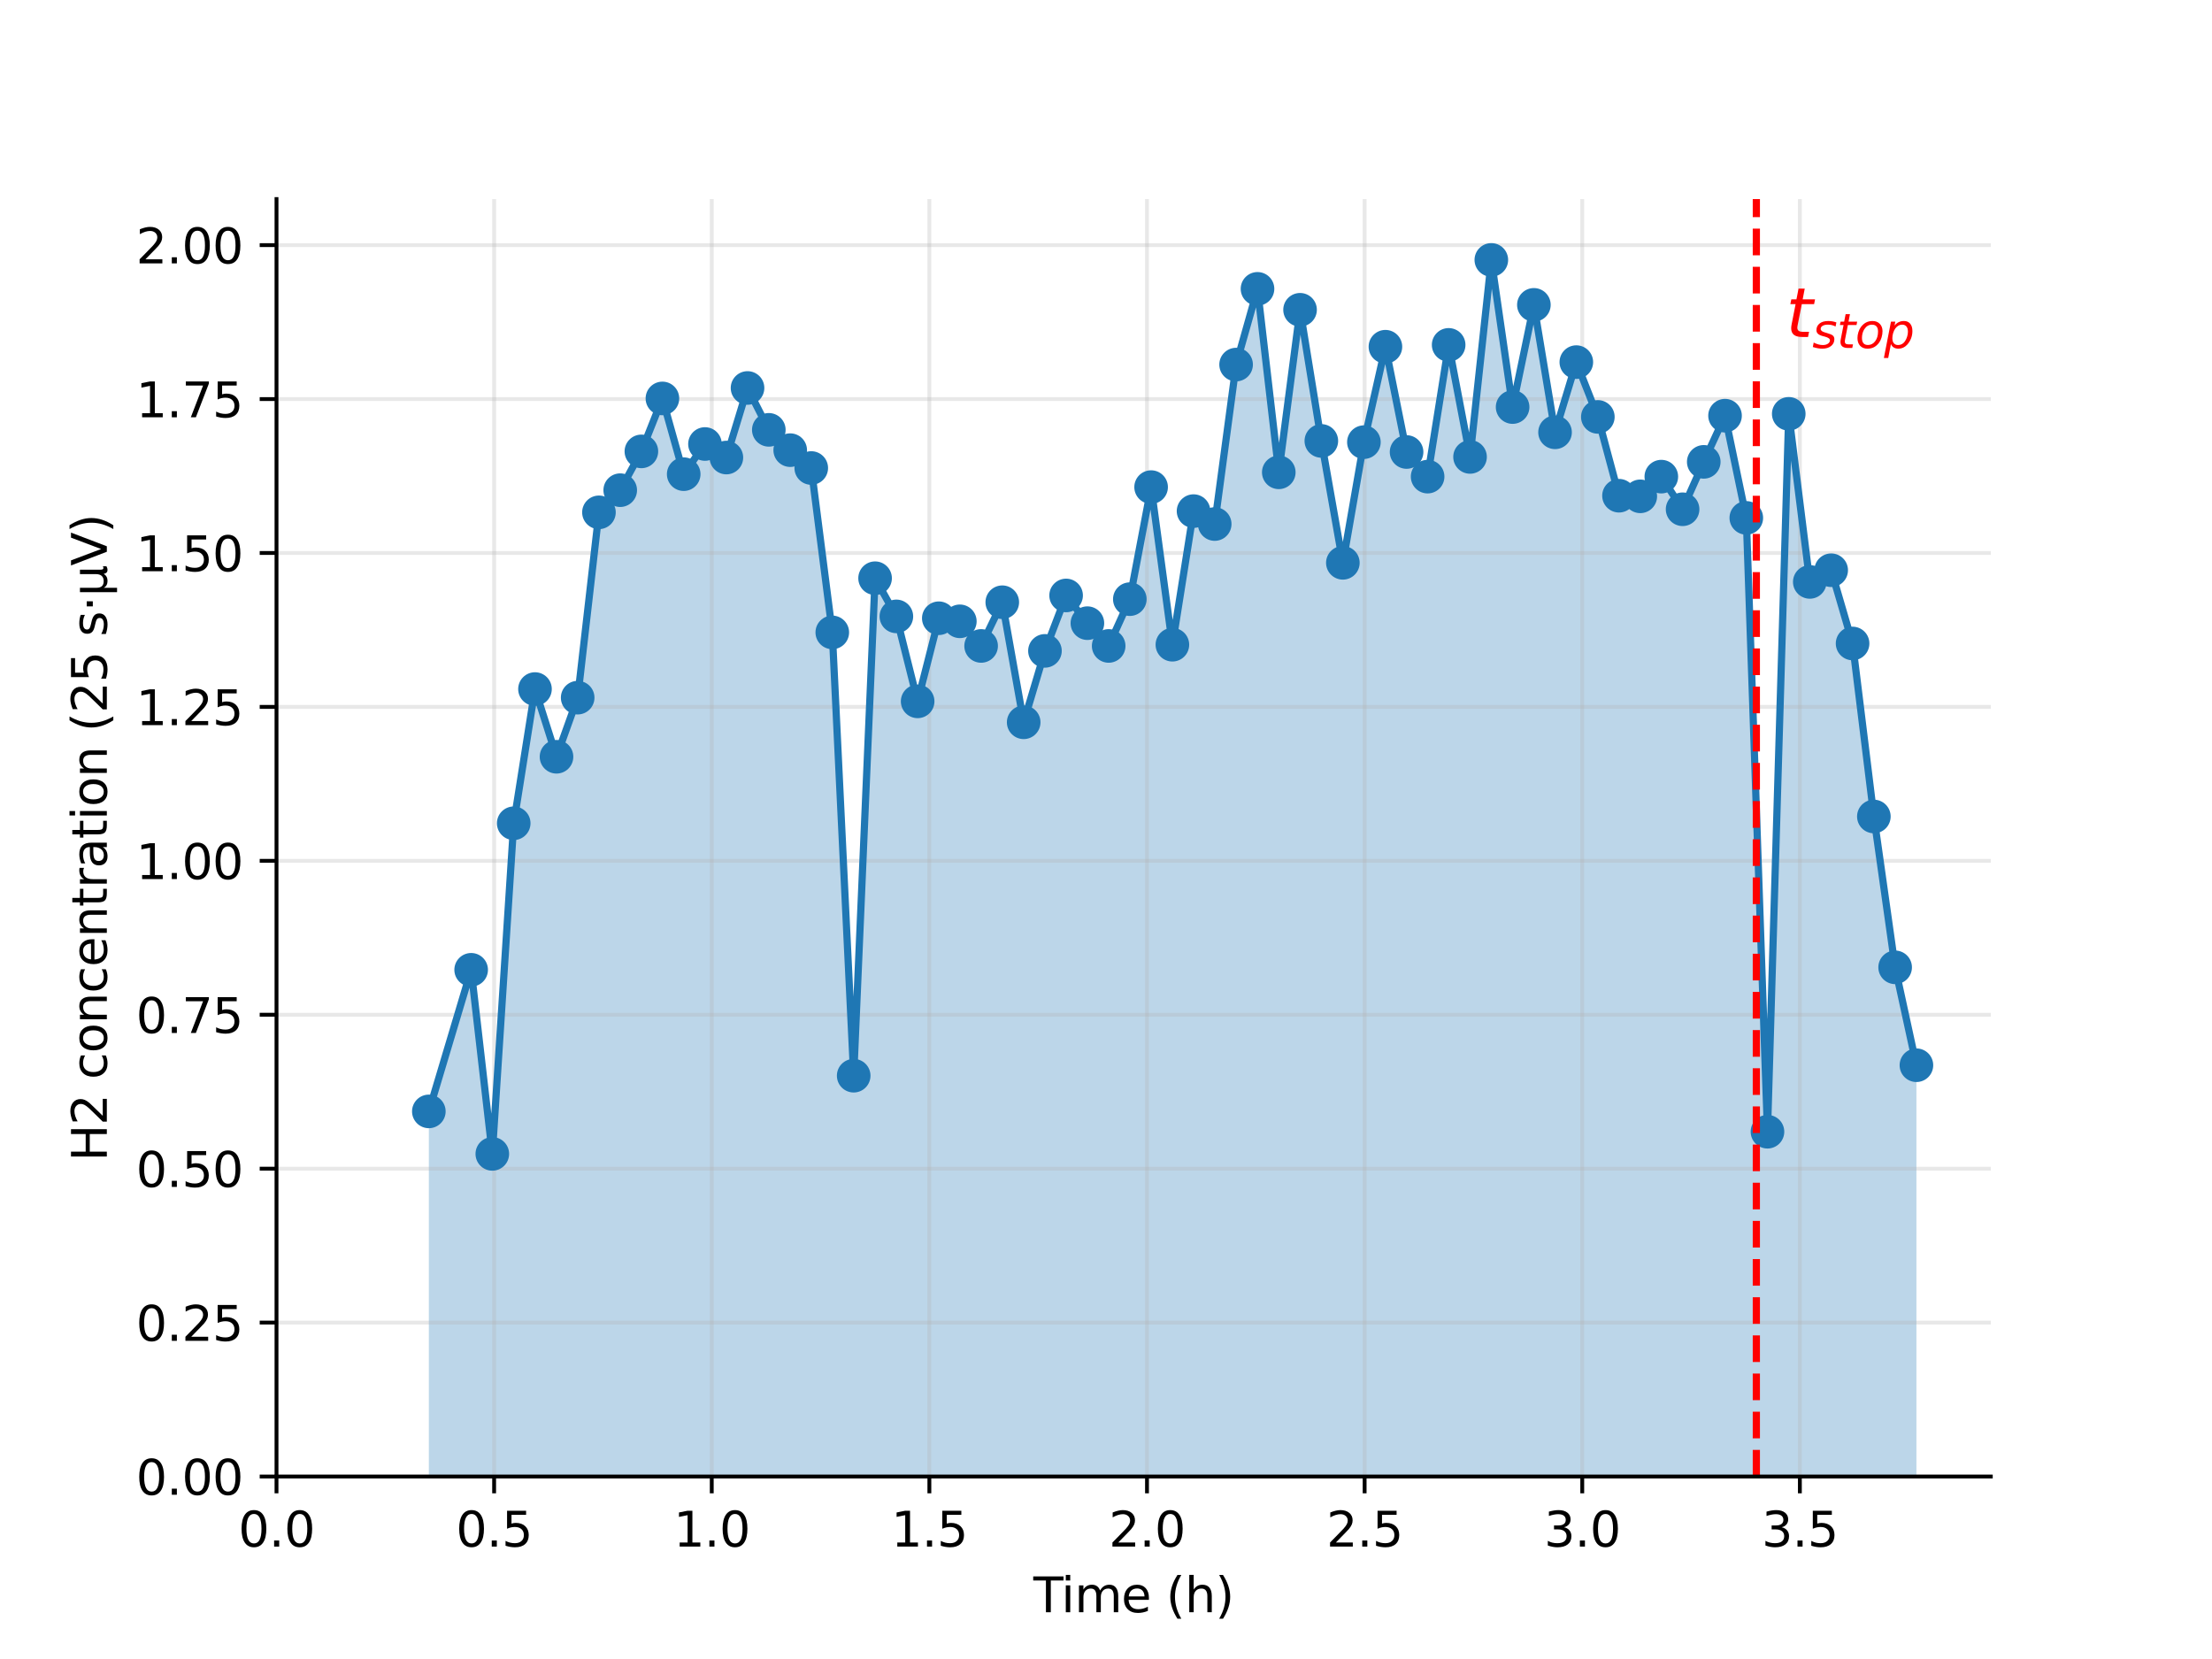<?xml version="1.0" encoding="utf-8" standalone="no"?>
<!DOCTYPE svg PUBLIC "-//W3C//DTD SVG 1.1//EN"
  "http://www.w3.org/Graphics/SVG/1.1/DTD/svg11.dtd">
<svg xmlns:xlink="http://www.w3.org/1999/xlink" width="460.8pt" height="345.6pt" viewBox="0 0 460.8 345.6" xmlns="http://www.w3.org/2000/svg" version="1.1">
 <defs>
  <style type="text/css">*{stroke-linejoin: round; stroke-linecap: butt}</style>
 </defs>
 <g id="figure_1">
  <g id="patch_1">
   <path d="M 0 345.6 
L 460.8 345.6 
L 460.8 0 
L 0 0 
z
" style="fill: #ffffff"/>
  </g>
  <g id="axes_1">
   <g id="patch_2">
    <path d="M 57.6 307.584 
L 414.72 307.584 
L 414.72 41.472 
L 57.6 41.472 
z
" style="fill: #ffffff"/>
   </g>
   <g id="PolyCollection_1">
    <path d="M 89.335 307.584 
L 89.335 231.526 
L 98.15 202.027 
L 102.557 240.376 
L 107.015 171.501 
L 111.448 143.541 
L 115.931 157.649 
L 120.339 145.336 
L 124.772 106.73 
L 129.204 102.113 
L 133.612 94.033 
L 137.994 83.002 
L 142.427 98.778 
L 146.86 92.493 
L 151.318 95.315 
L 155.725 80.822 
L 160.158 89.544 
L 164.616 93.776 
L 168.999 97.496 
L 173.381 131.741 
L 177.839 224.087 
L 182.297 120.454 
L 186.73 128.406 
L 191.162 146.106 
L 195.57 128.791 
L 199.952 129.432 
L 204.385 134.562 
L 208.793 125.456 
L 213.251 150.467 
L 217.683 135.589 
L 222.091 124.045 
L 226.524 129.817 
L 230.957 134.562 
L 235.364 124.815 
L 239.797 101.472 
L 244.23 134.306 
L 248.637 106.474 
L 253.045 109.167 
L 257.503 75.948 
L 261.961 60.172 
L 266.394 98.393 
L 270.826 64.533 
L 275.259 91.852 
L 279.742 117.247 
L 284.125 92.109 
L 288.608 72.229 
L 293.015 94.161 
L 297.398 99.291 
L 301.78 71.844 
L 306.238 95.187 
L 310.671 54.144 
L 315.104 84.798 
L 319.536 63.507 
L 323.944 90.057 
L 328.377 75.435 
L 332.86 86.85 
L 337.267 103.267 
L 341.7 103.395 
L 346.083 99.291 
L 350.515 106.089 
L 354.923 96.213 
L 359.356 86.594 
L 363.788 107.885 
L 368.196 235.759 
L 372.629 86.209 
L 377.011 121.224 
L 381.469 118.787 
L 385.927 134.049 
L 390.36 170.09 
L 394.793 201.514 
L 399.225 221.907 
L 399.225 307.584 
L 399.225 307.584 
L 394.793 307.584 
L 390.36 307.584 
L 385.927 307.584 
L 381.469 307.584 
L 377.011 307.584 
L 372.629 307.584 
L 368.196 307.584 
L 363.788 307.584 
L 359.356 307.584 
L 354.923 307.584 
L 350.515 307.584 
L 346.083 307.584 
L 341.7 307.584 
L 337.267 307.584 
L 332.86 307.584 
L 328.377 307.584 
L 323.944 307.584 
L 319.536 307.584 
L 315.104 307.584 
L 310.671 307.584 
L 306.238 307.584 
L 301.78 307.584 
L 297.398 307.584 
L 293.015 307.584 
L 288.608 307.584 
L 284.125 307.584 
L 279.742 307.584 
L 275.259 307.584 
L 270.826 307.584 
L 266.394 307.584 
L 261.961 307.584 
L 257.503 307.584 
L 253.045 307.584 
L 248.637 307.584 
L 244.23 307.584 
L 239.797 307.584 
L 235.364 307.584 
L 230.957 307.584 
L 226.524 307.584 
L 222.091 307.584 
L 217.683 307.584 
L 213.251 307.584 
L 208.793 307.584 
L 204.385 307.584 
L 199.952 307.584 
L 195.57 307.584 
L 191.162 307.584 
L 186.73 307.584 
L 182.297 307.584 
L 177.839 307.584 
L 173.381 307.584 
L 168.999 307.584 
L 164.616 307.584 
L 160.158 307.584 
L 155.725 307.584 
L 151.318 307.584 
L 146.86 307.584 
L 142.427 307.584 
L 137.994 307.584 
L 133.612 307.584 
L 129.204 307.584 
L 124.772 307.584 
L 120.339 307.584 
L 115.931 307.584 
L 111.448 307.584 
L 107.015 307.584 
L 102.557 307.584 
L 98.15 307.584 
L 89.335 307.584 
z
" clip-path="url(#p6dbf77de40)" style="fill: #1f77b4; fill-opacity: 0.3"/>
   </g>
   <g id="matplotlib.axis_1">
    <g id="xtick_1">
     <g id="line2d_1">
      <path d="M 57.6 307.584 
L 57.6 41.472 
" clip-path="url(#p6dbf77de40)" style="fill: none; stroke: #b0b0b0; stroke-opacity: 0.3; stroke-width: 0.8; stroke-linecap: square"/>
     </g>
     <g id="line2d_2">
      <defs>
       <path id="m2efaa77075" d="M 0 0 
L 0 3.5 
" style="stroke: #000000; stroke-width: 0.8"/>
      </defs>
      <g>
       <use xlink:href="#m2efaa77075" x="57.6" y="307.584" style="stroke: #000000; stroke-width: 0.8"/>
      </g>
     </g>
     <g id="text_1">
      <!-- 0.0 -->
      <g transform="translate(49.648 322.182)scale(0.1 -0.1)">
       <defs>
        <path id="DejaVuSans-30" d="M 2034 4250 
Q 1547 4250 1301 3770 
Q 1056 3291 1056 2328 
Q 1056 1369 1301 889 
Q 1547 409 2034 409 
Q 2525 409 2770 889 
Q 3016 1369 3016 2328 
Q 3016 3291 2770 3770 
Q 2525 4250 2034 4250 
z
M 2034 4750 
Q 2819 4750 3233 4129 
Q 3647 3509 3647 2328 
Q 3647 1150 3233 529 
Q 2819 -91 2034 -91 
Q 1250 -91 836 529 
Q 422 1150 422 2328 
Q 422 3509 836 4129 
Q 1250 4750 2034 4750 
z
" transform="scale(0.016)"/>
        <path id="DejaVuSans-2e" d="M 684 794 
L 1344 794 
L 1344 0 
L 684 0 
L 684 794 
z
" transform="scale(0.016)"/>
       </defs>
       <use xlink:href="#DejaVuSans-30"/>
       <use xlink:href="#DejaVuSans-2e" x="63.623"/>
       <use xlink:href="#DejaVuSans-30" x="95.41"/>
      </g>
     </g>
    </g>
    <g id="xtick_2">
     <g id="line2d_3">
      <path d="M 102.935 307.584 
L 102.935 41.472 
" clip-path="url(#p6dbf77de40)" style="fill: none; stroke: #b0b0b0; stroke-opacity: 0.3; stroke-width: 0.8; stroke-linecap: square"/>
     </g>
     <g id="line2d_4">
      <g>
       <use xlink:href="#m2efaa77075" x="102.935" y="307.584" style="stroke: #000000; stroke-width: 0.8"/>
      </g>
     </g>
     <g id="text_2">
      <!-- 0.5 -->
      <g transform="translate(94.984 322.182)scale(0.1 -0.1)">
       <defs>
        <path id="DejaVuSans-35" d="M 691 4666 
L 3169 4666 
L 3169 4134 
L 1269 4134 
L 1269 2991 
Q 1406 3038 1543 3061 
Q 1681 3084 1819 3084 
Q 2600 3084 3056 2656 
Q 3513 2228 3513 1497 
Q 3513 744 3044 326 
Q 2575 -91 1722 -91 
Q 1428 -91 1123 -41 
Q 819 9 494 109 
L 494 744 
Q 775 591 1075 516 
Q 1375 441 1709 441 
Q 2250 441 2565 725 
Q 2881 1009 2881 1497 
Q 2881 1984 2565 2268 
Q 2250 2553 1709 2553 
Q 1456 2553 1204 2497 
Q 953 2441 691 2322 
L 691 4666 
z
" transform="scale(0.016)"/>
       </defs>
       <use xlink:href="#DejaVuSans-30"/>
       <use xlink:href="#DejaVuSans-2e" x="63.623"/>
       <use xlink:href="#DejaVuSans-35" x="95.41"/>
      </g>
     </g>
    </g>
    <g id="xtick_3">
     <g id="line2d_5">
      <path d="M 148.27 307.584 
L 148.27 41.472 
" clip-path="url(#p6dbf77de40)" style="fill: none; stroke: #b0b0b0; stroke-opacity: 0.3; stroke-width: 0.8; stroke-linecap: square"/>
     </g>
     <g id="line2d_6">
      <g>
       <use xlink:href="#m2efaa77075" x="148.27" y="307.584" style="stroke: #000000; stroke-width: 0.8"/>
      </g>
     </g>
     <g id="text_3">
      <!-- 1.0 -->
      <g transform="translate(140.319 322.182)scale(0.1 -0.1)">
       <defs>
        <path id="DejaVuSans-31" d="M 794 531 
L 1825 531 
L 1825 4091 
L 703 3866 
L 703 4441 
L 1819 4666 
L 2450 4666 
L 2450 531 
L 3481 531 
L 3481 0 
L 794 0 
L 794 531 
z
" transform="scale(0.016)"/>
       </defs>
       <use xlink:href="#DejaVuSans-31"/>
       <use xlink:href="#DejaVuSans-2e" x="63.623"/>
       <use xlink:href="#DejaVuSans-30" x="95.41"/>
      </g>
     </g>
    </g>
    <g id="xtick_4">
     <g id="line2d_7">
      <path d="M 193.605 307.584 
L 193.605 41.472 
" clip-path="url(#p6dbf77de40)" style="fill: none; stroke: #b0b0b0; stroke-opacity: 0.3; stroke-width: 0.8; stroke-linecap: square"/>
     </g>
     <g id="line2d_8">
      <g>
       <use xlink:href="#m2efaa77075" x="193.605" y="307.584" style="stroke: #000000; stroke-width: 0.8"/>
      </g>
     </g>
     <g id="text_4">
      <!-- 1.5 -->
      <g transform="translate(185.654 322.182)scale(0.1 -0.1)">
       <use xlink:href="#DejaVuSans-31"/>
       <use xlink:href="#DejaVuSans-2e" x="63.623"/>
       <use xlink:href="#DejaVuSans-35" x="95.41"/>
      </g>
     </g>
    </g>
    <g id="xtick_5">
     <g id="line2d_9">
      <path d="M 238.941 307.584 
L 238.941 41.472 
" clip-path="url(#p6dbf77de40)" style="fill: none; stroke: #b0b0b0; stroke-opacity: 0.3; stroke-width: 0.8; stroke-linecap: square"/>
     </g>
     <g id="line2d_10">
      <g>
       <use xlink:href="#m2efaa77075" x="238.941" y="307.584" style="stroke: #000000; stroke-width: 0.8"/>
      </g>
     </g>
     <g id="text_5">
      <!-- 2.0 -->
      <g transform="translate(230.989 322.182)scale(0.1 -0.1)">
       <defs>
        <path id="DejaVuSans-32" d="M 1228 531 
L 3431 531 
L 3431 0 
L 469 0 
L 469 531 
Q 828 903 1448 1529 
Q 2069 2156 2228 2338 
Q 2531 2678 2651 2914 
Q 2772 3150 2772 3378 
Q 2772 3750 2511 3984 
Q 2250 4219 1831 4219 
Q 1534 4219 1204 4116 
Q 875 4013 500 3803 
L 500 4441 
Q 881 4594 1212 4672 
Q 1544 4750 1819 4750 
Q 2544 4750 2975 4387 
Q 3406 4025 3406 3419 
Q 3406 3131 3298 2873 
Q 3191 2616 2906 2266 
Q 2828 2175 2409 1742 
Q 1991 1309 1228 531 
z
" transform="scale(0.016)"/>
       </defs>
       <use xlink:href="#DejaVuSans-32"/>
       <use xlink:href="#DejaVuSans-2e" x="63.623"/>
       <use xlink:href="#DejaVuSans-30" x="95.41"/>
      </g>
     </g>
    </g>
    <g id="xtick_6">
     <g id="line2d_11">
      <path d="M 284.276 307.584 
L 284.276 41.472 
" clip-path="url(#p6dbf77de40)" style="fill: none; stroke: #b0b0b0; stroke-opacity: 0.3; stroke-width: 0.8; stroke-linecap: square"/>
     </g>
     <g id="line2d_12">
      <g>
       <use xlink:href="#m2efaa77075" x="284.276" y="307.584" style="stroke: #000000; stroke-width: 0.8"/>
      </g>
     </g>
     <g id="text_6">
      <!-- 2.5 -->
      <g transform="translate(276.324 322.182)scale(0.1 -0.1)">
       <use xlink:href="#DejaVuSans-32"/>
       <use xlink:href="#DejaVuSans-2e" x="63.623"/>
       <use xlink:href="#DejaVuSans-35" x="95.41"/>
      </g>
     </g>
    </g>
    <g id="xtick_7">
     <g id="line2d_13">
      <path d="M 329.611 307.584 
L 329.611 41.472 
" clip-path="url(#p6dbf77de40)" style="fill: none; stroke: #b0b0b0; stroke-opacity: 0.3; stroke-width: 0.8; stroke-linecap: square"/>
     </g>
     <g id="line2d_14">
      <g>
       <use xlink:href="#m2efaa77075" x="329.611" y="307.584" style="stroke: #000000; stroke-width: 0.8"/>
      </g>
     </g>
     <g id="text_7">
      <!-- 3.0 -->
      <g transform="translate(321.659 322.182)scale(0.1 -0.1)">
       <defs>
        <path id="DejaVuSans-33" d="M 2597 2516 
Q 3050 2419 3304 2112 
Q 3559 1806 3559 1356 
Q 3559 666 3084 287 
Q 2609 -91 1734 -91 
Q 1441 -91 1130 -33 
Q 819 25 488 141 
L 488 750 
Q 750 597 1062 519 
Q 1375 441 1716 441 
Q 2309 441 2620 675 
Q 2931 909 2931 1356 
Q 2931 1769 2642 2001 
Q 2353 2234 1838 2234 
L 1294 2234 
L 1294 2753 
L 1863 2753 
Q 2328 2753 2575 2939 
Q 2822 3125 2822 3475 
Q 2822 3834 2567 4026 
Q 2313 4219 1838 4219 
Q 1578 4219 1281 4162 
Q 984 4106 628 3988 
L 628 4550 
Q 988 4650 1302 4700 
Q 1616 4750 1894 4750 
Q 2613 4750 3031 4423 
Q 3450 4097 3450 3541 
Q 3450 3153 3228 2886 
Q 3006 2619 2597 2516 
z
" transform="scale(0.016)"/>
       </defs>
       <use xlink:href="#DejaVuSans-33"/>
       <use xlink:href="#DejaVuSans-2e" x="63.623"/>
       <use xlink:href="#DejaVuSans-30" x="95.41"/>
      </g>
     </g>
    </g>
    <g id="xtick_8">
     <g id="line2d_15">
      <path d="M 374.946 307.584 
L 374.946 41.472 
" clip-path="url(#p6dbf77de40)" style="fill: none; stroke: #b0b0b0; stroke-opacity: 0.3; stroke-width: 0.8; stroke-linecap: square"/>
     </g>
     <g id="line2d_16">
      <g>
       <use xlink:href="#m2efaa77075" x="374.946" y="307.584" style="stroke: #000000; stroke-width: 0.8"/>
      </g>
     </g>
     <g id="text_8">
      <!-- 3.5 -->
      <g transform="translate(366.994 322.182)scale(0.1 -0.1)">
       <use xlink:href="#DejaVuSans-33"/>
       <use xlink:href="#DejaVuSans-2e" x="63.623"/>
       <use xlink:href="#DejaVuSans-35" x="95.41"/>
      </g>
     </g>
    </g>
    <g id="text_9">
     <!-- Time (h) -->
     <g transform="translate(215.267 335.861)scale(0.1 -0.1)">
      <defs>
       <path id="DejaVuSans-54" d="M -19 4666 
L 3928 4666 
L 3928 4134 
L 2272 4134 
L 2272 0 
L 1638 0 
L 1638 4134 
L -19 4134 
L -19 4666 
z
" transform="scale(0.016)"/>
       <path id="DejaVuSans-69" d="M 603 3500 
L 1178 3500 
L 1178 0 
L 603 0 
L 603 3500 
z
M 603 4863 
L 1178 4863 
L 1178 4134 
L 603 4134 
L 603 4863 
z
" transform="scale(0.016)"/>
       <path id="DejaVuSans-6d" d="M 3328 2828 
Q 3544 3216 3844 3400 
Q 4144 3584 4550 3584 
Q 5097 3584 5394 3201 
Q 5691 2819 5691 2113 
L 5691 0 
L 5113 0 
L 5113 2094 
Q 5113 2597 4934 2840 
Q 4756 3084 4391 3084 
Q 3944 3084 3684 2787 
Q 3425 2491 3425 1978 
L 3425 0 
L 2847 0 
L 2847 2094 
Q 2847 2600 2669 2842 
Q 2491 3084 2119 3084 
Q 1678 3084 1418 2786 
Q 1159 2488 1159 1978 
L 1159 0 
L 581 0 
L 581 3500 
L 1159 3500 
L 1159 2956 
Q 1356 3278 1631 3431 
Q 1906 3584 2284 3584 
Q 2666 3584 2933 3390 
Q 3200 3197 3328 2828 
z
" transform="scale(0.016)"/>
       <path id="DejaVuSans-65" d="M 3597 1894 
L 3597 1613 
L 953 1613 
Q 991 1019 1311 708 
Q 1631 397 2203 397 
Q 2534 397 2845 478 
Q 3156 559 3463 722 
L 3463 178 
Q 3153 47 2828 -22 
Q 2503 -91 2169 -91 
Q 1331 -91 842 396 
Q 353 884 353 1716 
Q 353 2575 817 3079 
Q 1281 3584 2069 3584 
Q 2775 3584 3186 3129 
Q 3597 2675 3597 1894 
z
M 3022 2063 
Q 3016 2534 2758 2815 
Q 2500 3097 2075 3097 
Q 1594 3097 1305 2825 
Q 1016 2553 972 2059 
L 3022 2063 
z
" transform="scale(0.016)"/>
       <path id="DejaVuSans-20" transform="scale(0.016)"/>
       <path id="DejaVuSans-28" d="M 1984 4856 
Q 1566 4138 1362 3434 
Q 1159 2731 1159 2009 
Q 1159 1288 1364 580 
Q 1569 -128 1984 -844 
L 1484 -844 
Q 1016 -109 783 600 
Q 550 1309 550 2009 
Q 550 2706 781 3412 
Q 1013 4119 1484 4856 
L 1984 4856 
z
" transform="scale(0.016)"/>
       <path id="DejaVuSans-68" d="M 3513 2113 
L 3513 0 
L 2938 0 
L 2938 2094 
Q 2938 2591 2744 2837 
Q 2550 3084 2163 3084 
Q 1697 3084 1428 2787 
Q 1159 2491 1159 1978 
L 1159 0 
L 581 0 
L 581 4863 
L 1159 4863 
L 1159 2956 
Q 1366 3272 1645 3428 
Q 1925 3584 2291 3584 
Q 2894 3584 3203 3211 
Q 3513 2838 3513 2113 
z
" transform="scale(0.016)"/>
       <path id="DejaVuSans-29" d="M 513 4856 
L 1013 4856 
Q 1481 4119 1714 3412 
Q 1947 2706 1947 2009 
Q 1947 1309 1714 600 
Q 1481 -109 1013 -844 
L 513 -844 
Q 928 -128 1133 580 
Q 1338 1288 1338 2009 
Q 1338 2731 1133 3434 
Q 928 4138 513 4856 
z
" transform="scale(0.016)"/>
      </defs>
      <use xlink:href="#DejaVuSans-54"/>
      <use xlink:href="#DejaVuSans-69" x="57.959"/>
      <use xlink:href="#DejaVuSans-6d" x="85.742"/>
      <use xlink:href="#DejaVuSans-65" x="183.154"/>
      <use xlink:href="#DejaVuSans-20" x="244.678"/>
      <use xlink:href="#DejaVuSans-28" x="276.465"/>
      <use xlink:href="#DejaVuSans-68" x="315.479"/>
      <use xlink:href="#DejaVuSans-29" x="378.857"/>
     </g>
    </g>
   </g>
   <g id="matplotlib.axis_2">
    <g id="ytick_1">
     <g id="line2d_17">
      <path d="M 57.6 307.584 
L 414.72 307.584 
" clip-path="url(#p6dbf77de40)" style="fill: none; stroke: #b0b0b0; stroke-opacity: 0.3; stroke-width: 0.8; stroke-linecap: square"/>
     </g>
     <g id="line2d_18">
      <defs>
       <path id="m60b035a124" d="M 0 0 
L -3.5 0 
" style="stroke: #000000; stroke-width: 0.8"/>
      </defs>
      <g>
       <use xlink:href="#m60b035a124" x="57.6" y="307.584" style="stroke: #000000; stroke-width: 0.8"/>
      </g>
     </g>
     <g id="text_10">
      <!-- 0.00 -->
      <g transform="translate(28.334 311.383)scale(0.1 -0.1)">
       <use xlink:href="#DejaVuSans-30"/>
       <use xlink:href="#DejaVuSans-2e" x="63.623"/>
       <use xlink:href="#DejaVuSans-30" x="95.41"/>
       <use xlink:href="#DejaVuSans-30" x="159.033"/>
      </g>
     </g>
    </g>
    <g id="ytick_2">
     <g id="line2d_19">
      <path d="M 57.6 275.519 
L 414.72 275.519 
" clip-path="url(#p6dbf77de40)" style="fill: none; stroke: #b0b0b0; stroke-opacity: 0.3; stroke-width: 0.8; stroke-linecap: square"/>
     </g>
     <g id="line2d_20">
      <g>
       <use xlink:href="#m60b035a124" x="57.6" y="275.519" style="stroke: #000000; stroke-width: 0.8"/>
      </g>
     </g>
     <g id="text_11">
      <!-- 0.25 -->
      <g transform="translate(28.334 279.318)scale(0.1 -0.1)">
       <use xlink:href="#DejaVuSans-30"/>
       <use xlink:href="#DejaVuSans-2e" x="63.623"/>
       <use xlink:href="#DejaVuSans-32" x="95.41"/>
       <use xlink:href="#DejaVuSans-35" x="159.033"/>
      </g>
     </g>
    </g>
    <g id="ytick_3">
     <g id="line2d_21">
      <path d="M 57.6 243.454 
L 414.72 243.454 
" clip-path="url(#p6dbf77de40)" style="fill: none; stroke: #b0b0b0; stroke-opacity: 0.3; stroke-width: 0.8; stroke-linecap: square"/>
     </g>
     <g id="line2d_22">
      <g>
       <use xlink:href="#m60b035a124" x="57.6" y="243.454" style="stroke: #000000; stroke-width: 0.8"/>
      </g>
     </g>
     <g id="text_12">
      <!-- 0.50 -->
      <g transform="translate(28.334 247.254)scale(0.1 -0.1)">
       <use xlink:href="#DejaVuSans-30"/>
       <use xlink:href="#DejaVuSans-2e" x="63.623"/>
       <use xlink:href="#DejaVuSans-35" x="95.41"/>
       <use xlink:href="#DejaVuSans-30" x="159.033"/>
      </g>
     </g>
    </g>
    <g id="ytick_4">
     <g id="line2d_23">
      <path d="M 57.6 211.39 
L 414.72 211.39 
" clip-path="url(#p6dbf77de40)" style="fill: none; stroke: #b0b0b0; stroke-opacity: 0.3; stroke-width: 0.8; stroke-linecap: square"/>
     </g>
     <g id="line2d_24">
      <g>
       <use xlink:href="#m60b035a124" x="57.6" y="211.39" style="stroke: #000000; stroke-width: 0.8"/>
      </g>
     </g>
     <g id="text_13">
      <!-- 0.75 -->
      <g transform="translate(28.334 215.189)scale(0.1 -0.1)">
       <defs>
        <path id="DejaVuSans-37" d="M 525 4666 
L 3525 4666 
L 3525 4397 
L 1831 0 
L 1172 0 
L 2766 4134 
L 525 4134 
L 525 4666 
z
" transform="scale(0.016)"/>
       </defs>
       <use xlink:href="#DejaVuSans-30"/>
       <use xlink:href="#DejaVuSans-2e" x="63.623"/>
       <use xlink:href="#DejaVuSans-37" x="95.41"/>
       <use xlink:href="#DejaVuSans-35" x="159.033"/>
      </g>
     </g>
    </g>
    <g id="ytick_5">
     <g id="line2d_25">
      <path d="M 57.6 179.325 
L 414.72 179.325 
" clip-path="url(#p6dbf77de40)" style="fill: none; stroke: #b0b0b0; stroke-opacity: 0.3; stroke-width: 0.8; stroke-linecap: square"/>
     </g>
     <g id="line2d_26">
      <g>
       <use xlink:href="#m60b035a124" x="57.6" y="179.325" style="stroke: #000000; stroke-width: 0.8"/>
      </g>
     </g>
     <g id="text_14">
      <!-- 1.00 -->
      <g transform="translate(28.334 183.124)scale(0.1 -0.1)">
       <use xlink:href="#DejaVuSans-31"/>
       <use xlink:href="#DejaVuSans-2e" x="63.623"/>
       <use xlink:href="#DejaVuSans-30" x="95.41"/>
       <use xlink:href="#DejaVuSans-30" x="159.033"/>
      </g>
     </g>
    </g>
    <g id="ytick_6">
     <g id="line2d_27">
      <path d="M 57.6 147.26 
L 414.72 147.26 
" clip-path="url(#p6dbf77de40)" style="fill: none; stroke: #b0b0b0; stroke-opacity: 0.3; stroke-width: 0.8; stroke-linecap: square"/>
     </g>
     <g id="line2d_28">
      <g>
       <use xlink:href="#m60b035a124" x="57.6" y="147.26" style="stroke: #000000; stroke-width: 0.8"/>
      </g>
     </g>
     <g id="text_15">
      <!-- 1.25 -->
      <g transform="translate(28.334 151.059)scale(0.1 -0.1)">
       <use xlink:href="#DejaVuSans-31"/>
       <use xlink:href="#DejaVuSans-2e" x="63.623"/>
       <use xlink:href="#DejaVuSans-32" x="95.41"/>
       <use xlink:href="#DejaVuSans-35" x="159.033"/>
      </g>
     </g>
    </g>
    <g id="ytick_7">
     <g id="line2d_29">
      <path d="M 57.6 115.195 
L 414.72 115.195 
" clip-path="url(#p6dbf77de40)" style="fill: none; stroke: #b0b0b0; stroke-opacity: 0.3; stroke-width: 0.8; stroke-linecap: square"/>
     </g>
     <g id="line2d_30">
      <g>
       <use xlink:href="#m60b035a124" x="57.6" y="115.195" style="stroke: #000000; stroke-width: 0.8"/>
      </g>
     </g>
     <g id="text_16">
      <!-- 1.50 -->
      <g transform="translate(28.334 118.995)scale(0.1 -0.1)">
       <use xlink:href="#DejaVuSans-31"/>
       <use xlink:href="#DejaVuSans-2e" x="63.623"/>
       <use xlink:href="#DejaVuSans-35" x="95.41"/>
       <use xlink:href="#DejaVuSans-30" x="159.033"/>
      </g>
     </g>
    </g>
    <g id="ytick_8">
     <g id="line2d_31">
      <path d="M 57.6 83.131 
L 414.72 83.131 
" clip-path="url(#p6dbf77de40)" style="fill: none; stroke: #b0b0b0; stroke-opacity: 0.3; stroke-width: 0.8; stroke-linecap: square"/>
     </g>
     <g id="line2d_32">
      <g>
       <use xlink:href="#m60b035a124" x="57.6" y="83.131" style="stroke: #000000; stroke-width: 0.8"/>
      </g>
     </g>
     <g id="text_17">
      <!-- 1.75 -->
      <g transform="translate(28.334 86.93)scale(0.1 -0.1)">
       <use xlink:href="#DejaVuSans-31"/>
       <use xlink:href="#DejaVuSans-2e" x="63.623"/>
       <use xlink:href="#DejaVuSans-37" x="95.41"/>
       <use xlink:href="#DejaVuSans-35" x="159.033"/>
      </g>
     </g>
    </g>
    <g id="ytick_9">
     <g id="line2d_33">
      <path d="M 57.6 51.066 
L 414.72 51.066 
" clip-path="url(#p6dbf77de40)" style="fill: none; stroke: #b0b0b0; stroke-opacity: 0.3; stroke-width: 0.8; stroke-linecap: square"/>
     </g>
     <g id="line2d_34">
      <g>
       <use xlink:href="#m60b035a124" x="57.6" y="51.066" style="stroke: #000000; stroke-width: 0.8"/>
      </g>
     </g>
     <g id="text_18">
      <!-- 2.00 -->
      <g transform="translate(28.334 54.865)scale(0.1 -0.1)">
       <use xlink:href="#DejaVuSans-32"/>
       <use xlink:href="#DejaVuSans-2e" x="63.623"/>
       <use xlink:href="#DejaVuSans-30" x="95.41"/>
       <use xlink:href="#DejaVuSans-30" x="159.033"/>
      </g>
     </g>
    </g>
    <g id="text_19">
     <!-- H2 concentration (25 s·µV) -->
     <g transform="translate(22.255 241.925)rotate(-90)scale(0.1 -0.1)">
      <defs>
       <path id="DejaVuSans-48" d="M 628 4666 
L 1259 4666 
L 1259 2753 
L 3553 2753 
L 3553 4666 
L 4184 4666 
L 4184 0 
L 3553 0 
L 3553 2222 
L 1259 2222 
L 1259 0 
L 628 0 
L 628 4666 
z
" transform="scale(0.016)"/>
       <path id="DejaVuSans-63" d="M 3122 3366 
L 3122 2828 
Q 2878 2963 2633 3030 
Q 2388 3097 2138 3097 
Q 1578 3097 1268 2742 
Q 959 2388 959 1747 
Q 959 1106 1268 751 
Q 1578 397 2138 397 
Q 2388 397 2633 464 
Q 2878 531 3122 666 
L 3122 134 
Q 2881 22 2623 -34 
Q 2366 -91 2075 -91 
Q 1284 -91 818 406 
Q 353 903 353 1747 
Q 353 2603 823 3093 
Q 1294 3584 2113 3584 
Q 2378 3584 2631 3529 
Q 2884 3475 3122 3366 
z
" transform="scale(0.016)"/>
       <path id="DejaVuSans-6f" d="M 1959 3097 
Q 1497 3097 1228 2736 
Q 959 2375 959 1747 
Q 959 1119 1226 758 
Q 1494 397 1959 397 
Q 2419 397 2687 759 
Q 2956 1122 2956 1747 
Q 2956 2369 2687 2733 
Q 2419 3097 1959 3097 
z
M 1959 3584 
Q 2709 3584 3137 3096 
Q 3566 2609 3566 1747 
Q 3566 888 3137 398 
Q 2709 -91 1959 -91 
Q 1206 -91 779 398 
Q 353 888 353 1747 
Q 353 2609 779 3096 
Q 1206 3584 1959 3584 
z
" transform="scale(0.016)"/>
       <path id="DejaVuSans-6e" d="M 3513 2113 
L 3513 0 
L 2938 0 
L 2938 2094 
Q 2938 2591 2744 2837 
Q 2550 3084 2163 3084 
Q 1697 3084 1428 2787 
Q 1159 2491 1159 1978 
L 1159 0 
L 581 0 
L 581 3500 
L 1159 3500 
L 1159 2956 
Q 1366 3272 1645 3428 
Q 1925 3584 2291 3584 
Q 2894 3584 3203 3211 
Q 3513 2838 3513 2113 
z
" transform="scale(0.016)"/>
       <path id="DejaVuSans-74" d="M 1172 4494 
L 1172 3500 
L 2356 3500 
L 2356 3053 
L 1172 3053 
L 1172 1153 
Q 1172 725 1289 603 
Q 1406 481 1766 481 
L 2356 481 
L 2356 0 
L 1766 0 
Q 1100 0 847 248 
Q 594 497 594 1153 
L 594 3053 
L 172 3053 
L 172 3500 
L 594 3500 
L 594 4494 
L 1172 4494 
z
" transform="scale(0.016)"/>
       <path id="DejaVuSans-72" d="M 2631 2963 
Q 2534 3019 2420 3045 
Q 2306 3072 2169 3072 
Q 1681 3072 1420 2755 
Q 1159 2438 1159 1844 
L 1159 0 
L 581 0 
L 581 3500 
L 1159 3500 
L 1159 2956 
Q 1341 3275 1631 3429 
Q 1922 3584 2338 3584 
Q 2397 3584 2469 3576 
Q 2541 3569 2628 3553 
L 2631 2963 
z
" transform="scale(0.016)"/>
       <path id="DejaVuSans-61" d="M 2194 1759 
Q 1497 1759 1228 1600 
Q 959 1441 959 1056 
Q 959 750 1161 570 
Q 1363 391 1709 391 
Q 2188 391 2477 730 
Q 2766 1069 2766 1631 
L 2766 1759 
L 2194 1759 
z
M 3341 1997 
L 3341 0 
L 2766 0 
L 2766 531 
Q 2569 213 2275 61 
Q 1981 -91 1556 -91 
Q 1019 -91 701 211 
Q 384 513 384 1019 
Q 384 1609 779 1909 
Q 1175 2209 1959 2209 
L 2766 2209 
L 2766 2266 
Q 2766 2663 2505 2880 
Q 2244 3097 1772 3097 
Q 1472 3097 1187 3025 
Q 903 2953 641 2809 
L 641 3341 
Q 956 3463 1253 3523 
Q 1550 3584 1831 3584 
Q 2591 3584 2966 3190 
Q 3341 2797 3341 1997 
z
" transform="scale(0.016)"/>
       <path id="DejaVuSans-73" d="M 2834 3397 
L 2834 2853 
Q 2591 2978 2328 3040 
Q 2066 3103 1784 3103 
Q 1356 3103 1142 2972 
Q 928 2841 928 2578 
Q 928 2378 1081 2264 
Q 1234 2150 1697 2047 
L 1894 2003 
Q 2506 1872 2764 1633 
Q 3022 1394 3022 966 
Q 3022 478 2636 193 
Q 2250 -91 1575 -91 
Q 1294 -91 989 -36 
Q 684 19 347 128 
L 347 722 
Q 666 556 975 473 
Q 1284 391 1588 391 
Q 1994 391 2212 530 
Q 2431 669 2431 922 
Q 2431 1156 2273 1281 
Q 2116 1406 1581 1522 
L 1381 1569 
Q 847 1681 609 1914 
Q 372 2147 372 2553 
Q 372 3047 722 3315 
Q 1072 3584 1716 3584 
Q 2034 3584 2315 3537 
Q 2597 3491 2834 3397 
z
" transform="scale(0.016)"/>
       <path id="DejaVuSans-b7" d="M 684 2619 
L 1344 2619 
L 1344 1825 
L 684 1825 
L 684 2619 
z
" transform="scale(0.016)"/>
       <path id="DejaVuSans-b5" d="M 544 -1331 
L 544 3500 
L 1119 3500 
L 1119 1325 
Q 1119 872 1334 640 
Q 1550 409 1972 409 
Q 2434 409 2667 671 
Q 2900 934 2900 1459 
L 2900 3500 
L 3475 3500 
L 3475 806 
Q 3475 619 3529 530 
Q 3584 441 3700 441 
Q 3728 441 3778 458 
Q 3828 475 3916 513 
L 3916 50 
Q 3788 -22 3673 -56 
Q 3559 -91 3450 -91 
Q 3234 -91 3106 31 
Q 2978 153 2931 403 
Q 2775 156 2548 32 
Q 2322 -91 2016 -91 
Q 1697 -91 1473 31 
Q 1250 153 1119 397 
L 1119 -1331 
L 544 -1331 
z
" transform="scale(0.016)"/>
       <path id="DejaVuSans-56" d="M 1831 0 
L 50 4666 
L 709 4666 
L 2188 738 
L 3669 4666 
L 4325 4666 
L 2547 0 
L 1831 0 
z
" transform="scale(0.016)"/>
      </defs>
      <use xlink:href="#DejaVuSans-48"/>
      <use xlink:href="#DejaVuSans-32" x="75.195"/>
      <use xlink:href="#DejaVuSans-20" x="138.818"/>
      <use xlink:href="#DejaVuSans-63" x="170.605"/>
      <use xlink:href="#DejaVuSans-6f" x="225.586"/>
      <use xlink:href="#DejaVuSans-6e" x="286.768"/>
      <use xlink:href="#DejaVuSans-63" x="350.146"/>
      <use xlink:href="#DejaVuSans-65" x="405.127"/>
      <use xlink:href="#DejaVuSans-6e" x="466.65"/>
      <use xlink:href="#DejaVuSans-74" x="530.029"/>
      <use xlink:href="#DejaVuSans-72" x="569.238"/>
      <use xlink:href="#DejaVuSans-61" x="610.352"/>
      <use xlink:href="#DejaVuSans-74" x="671.631"/>
      <use xlink:href="#DejaVuSans-69" x="710.84"/>
      <use xlink:href="#DejaVuSans-6f" x="738.623"/>
      <use xlink:href="#DejaVuSans-6e" x="799.805"/>
      <use xlink:href="#DejaVuSans-20" x="863.184"/>
      <use xlink:href="#DejaVuSans-28" x="894.971"/>
      <use xlink:href="#DejaVuSans-32" x="933.984"/>
      <use xlink:href="#DejaVuSans-35" x="997.607"/>
      <use xlink:href="#DejaVuSans-20" x="1061.23"/>
      <use xlink:href="#DejaVuSans-73" x="1093.018"/>
      <use xlink:href="#DejaVuSans-b7" x="1145.117"/>
      <use xlink:href="#DejaVuSans-b5" x="1176.904"/>
      <use xlink:href="#DejaVuSans-56" x="1240.527"/>
      <use xlink:href="#DejaVuSans-29" x="1308.936"/>
     </g>
    </g>
   </g>
   <g id="line2d_35">
    <path d="M 89.335 231.526 
L 98.15 202.027 
L 102.557 240.376 
L 107.015 171.501 
L 111.448 143.541 
L 115.931 157.649 
L 120.339 145.336 
L 124.772 106.73 
L 129.204 102.113 
L 133.612 94.033 
L 137.994 83.002 
L 142.427 98.778 
L 146.86 92.493 
L 151.318 95.315 
L 155.725 80.822 
L 160.158 89.544 
L 164.616 93.776 
L 168.999 97.496 
L 173.381 131.741 
L 177.839 224.087 
L 182.297 120.454 
L 186.73 128.406 
L 191.162 146.106 
L 195.57 128.791 
L 199.952 129.432 
L 204.385 134.562 
L 208.793 125.456 
L 213.251 150.467 
L 217.683 135.589 
L 222.091 124.045 
L 226.524 129.817 
L 230.957 134.562 
L 235.364 124.815 
L 239.797 101.472 
L 244.23 134.306 
L 248.637 106.474 
L 253.045 109.167 
L 257.503 75.948 
L 261.961 60.172 
L 266.394 98.393 
L 270.826 64.533 
L 275.259 91.852 
L 279.742 117.247 
L 284.125 92.109 
L 288.608 72.229 
L 293.015 94.161 
L 297.398 99.291 
L 301.78 71.844 
L 306.238 95.187 
L 310.671 54.144 
L 315.104 84.798 
L 319.536 63.507 
L 323.944 90.057 
L 328.377 75.435 
L 332.86 86.85 
L 337.267 103.267 
L 341.7 103.395 
L 346.083 99.291 
L 350.515 106.089 
L 354.923 96.213 
L 359.356 86.594 
L 363.788 107.885 
L 368.196 235.759 
L 372.629 86.209 
L 377.011 121.224 
L 381.469 118.787 
L 385.927 134.049 
L 390.36 170.09 
L 394.793 201.514 
L 399.225 221.907 
" clip-path="url(#p6dbf77de40)" style="fill: none; stroke: #1f77b4; stroke-width: 1.5; stroke-linecap: square"/>
    <defs>
     <path id="m42c3abdc22" d="M 0 3 
C 0.796 3 1.559 2.684 2.121 2.121 
C 2.684 1.559 3 0.796 3 0 
C 3 -0.796 2.684 -1.559 2.121 -2.121 
C 1.559 -2.684 0.796 -3 0 -3 
C -0.796 -3 -1.559 -2.684 -2.121 -2.121 
C -2.684 -1.559 -3 -0.796 -3 0 
C -3 0.796 -2.684 1.559 -2.121 2.121 
C -1.559 2.684 -0.796 3 0 3 
z
" style="stroke: #1f77b4"/>
    </defs>
    <g clip-path="url(#p6dbf77de40)">
     <use xlink:href="#m42c3abdc22" x="89.335" y="231.526" style="fill: #1f77b4; stroke: #1f77b4"/>
     <use xlink:href="#m42c3abdc22" x="98.15" y="202.027" style="fill: #1f77b4; stroke: #1f77b4"/>
     <use xlink:href="#m42c3abdc22" x="102.557" y="240.376" style="fill: #1f77b4; stroke: #1f77b4"/>
     <use xlink:href="#m42c3abdc22" x="107.015" y="171.501" style="fill: #1f77b4; stroke: #1f77b4"/>
     <use xlink:href="#m42c3abdc22" x="111.448" y="143.541" style="fill: #1f77b4; stroke: #1f77b4"/>
     <use xlink:href="#m42c3abdc22" x="115.931" y="157.649" style="fill: #1f77b4; stroke: #1f77b4"/>
     <use xlink:href="#m42c3abdc22" x="120.339" y="145.336" style="fill: #1f77b4; stroke: #1f77b4"/>
     <use xlink:href="#m42c3abdc22" x="124.772" y="106.73" style="fill: #1f77b4; stroke: #1f77b4"/>
     <use xlink:href="#m42c3abdc22" x="129.204" y="102.113" style="fill: #1f77b4; stroke: #1f77b4"/>
     <use xlink:href="#m42c3abdc22" x="133.612" y="94.033" style="fill: #1f77b4; stroke: #1f77b4"/>
     <use xlink:href="#m42c3abdc22" x="137.994" y="83.002" style="fill: #1f77b4; stroke: #1f77b4"/>
     <use xlink:href="#m42c3abdc22" x="142.427" y="98.778" style="fill: #1f77b4; stroke: #1f77b4"/>
     <use xlink:href="#m42c3abdc22" x="146.86" y="92.493" style="fill: #1f77b4; stroke: #1f77b4"/>
     <use xlink:href="#m42c3abdc22" x="151.318" y="95.315" style="fill: #1f77b4; stroke: #1f77b4"/>
     <use xlink:href="#m42c3abdc22" x="155.725" y="80.822" style="fill: #1f77b4; stroke: #1f77b4"/>
     <use xlink:href="#m42c3abdc22" x="160.158" y="89.544" style="fill: #1f77b4; stroke: #1f77b4"/>
     <use xlink:href="#m42c3abdc22" x="164.616" y="93.776" style="fill: #1f77b4; stroke: #1f77b4"/>
     <use xlink:href="#m42c3abdc22" x="168.999" y="97.496" style="fill: #1f77b4; stroke: #1f77b4"/>
     <use xlink:href="#m42c3abdc22" x="173.381" y="131.741" style="fill: #1f77b4; stroke: #1f77b4"/>
     <use xlink:href="#m42c3abdc22" x="177.839" y="224.087" style="fill: #1f77b4; stroke: #1f77b4"/>
     <use xlink:href="#m42c3abdc22" x="182.297" y="120.454" style="fill: #1f77b4; stroke: #1f77b4"/>
     <use xlink:href="#m42c3abdc22" x="186.73" y="128.406" style="fill: #1f77b4; stroke: #1f77b4"/>
     <use xlink:href="#m42c3abdc22" x="191.162" y="146.106" style="fill: #1f77b4; stroke: #1f77b4"/>
     <use xlink:href="#m42c3abdc22" x="195.57" y="128.791" style="fill: #1f77b4; stroke: #1f77b4"/>
     <use xlink:href="#m42c3abdc22" x="199.952" y="129.432" style="fill: #1f77b4; stroke: #1f77b4"/>
     <use xlink:href="#m42c3abdc22" x="204.385" y="134.562" style="fill: #1f77b4; stroke: #1f77b4"/>
     <use xlink:href="#m42c3abdc22" x="208.793" y="125.456" style="fill: #1f77b4; stroke: #1f77b4"/>
     <use xlink:href="#m42c3abdc22" x="213.251" y="150.467" style="fill: #1f77b4; stroke: #1f77b4"/>
     <use xlink:href="#m42c3abdc22" x="217.683" y="135.589" style="fill: #1f77b4; stroke: #1f77b4"/>
     <use xlink:href="#m42c3abdc22" x="222.091" y="124.045" style="fill: #1f77b4; stroke: #1f77b4"/>
     <use xlink:href="#m42c3abdc22" x="226.524" y="129.817" style="fill: #1f77b4; stroke: #1f77b4"/>
     <use xlink:href="#m42c3abdc22" x="230.957" y="134.562" style="fill: #1f77b4; stroke: #1f77b4"/>
     <use xlink:href="#m42c3abdc22" x="235.364" y="124.815" style="fill: #1f77b4; stroke: #1f77b4"/>
     <use xlink:href="#m42c3abdc22" x="239.797" y="101.472" style="fill: #1f77b4; stroke: #1f77b4"/>
     <use xlink:href="#m42c3abdc22" x="244.23" y="134.306" style="fill: #1f77b4; stroke: #1f77b4"/>
     <use xlink:href="#m42c3abdc22" x="248.637" y="106.474" style="fill: #1f77b4; stroke: #1f77b4"/>
     <use xlink:href="#m42c3abdc22" x="253.045" y="109.167" style="fill: #1f77b4; stroke: #1f77b4"/>
     <use xlink:href="#m42c3abdc22" x="257.503" y="75.948" style="fill: #1f77b4; stroke: #1f77b4"/>
     <use xlink:href="#m42c3abdc22" x="261.961" y="60.172" style="fill: #1f77b4; stroke: #1f77b4"/>
     <use xlink:href="#m42c3abdc22" x="266.394" y="98.393" style="fill: #1f77b4; stroke: #1f77b4"/>
     <use xlink:href="#m42c3abdc22" x="270.826" y="64.533" style="fill: #1f77b4; stroke: #1f77b4"/>
     <use xlink:href="#m42c3abdc22" x="275.259" y="91.852" style="fill: #1f77b4; stroke: #1f77b4"/>
     <use xlink:href="#m42c3abdc22" x="279.742" y="117.247" style="fill: #1f77b4; stroke: #1f77b4"/>
     <use xlink:href="#m42c3abdc22" x="284.125" y="92.109" style="fill: #1f77b4; stroke: #1f77b4"/>
     <use xlink:href="#m42c3abdc22" x="288.608" y="72.229" style="fill: #1f77b4; stroke: #1f77b4"/>
     <use xlink:href="#m42c3abdc22" x="293.015" y="94.161" style="fill: #1f77b4; stroke: #1f77b4"/>
     <use xlink:href="#m42c3abdc22" x="297.398" y="99.291" style="fill: #1f77b4; stroke: #1f77b4"/>
     <use xlink:href="#m42c3abdc22" x="301.78" y="71.844" style="fill: #1f77b4; stroke: #1f77b4"/>
     <use xlink:href="#m42c3abdc22" x="306.238" y="95.187" style="fill: #1f77b4; stroke: #1f77b4"/>
     <use xlink:href="#m42c3abdc22" x="310.671" y="54.144" style="fill: #1f77b4; stroke: #1f77b4"/>
     <use xlink:href="#m42c3abdc22" x="315.104" y="84.798" style="fill: #1f77b4; stroke: #1f77b4"/>
     <use xlink:href="#m42c3abdc22" x="319.536" y="63.507" style="fill: #1f77b4; stroke: #1f77b4"/>
     <use xlink:href="#m42c3abdc22" x="323.944" y="90.057" style="fill: #1f77b4; stroke: #1f77b4"/>
     <use xlink:href="#m42c3abdc22" x="328.377" y="75.435" style="fill: #1f77b4; stroke: #1f77b4"/>
     <use xlink:href="#m42c3abdc22" x="332.86" y="86.85" style="fill: #1f77b4; stroke: #1f77b4"/>
     <use xlink:href="#m42c3abdc22" x="337.267" y="103.267" style="fill: #1f77b4; stroke: #1f77b4"/>
     <use xlink:href="#m42c3abdc22" x="341.7" y="103.395" style="fill: #1f77b4; stroke: #1f77b4"/>
     <use xlink:href="#m42c3abdc22" x="346.083" y="99.291" style="fill: #1f77b4; stroke: #1f77b4"/>
     <use xlink:href="#m42c3abdc22" x="350.515" y="106.089" style="fill: #1f77b4; stroke: #1f77b4"/>
     <use xlink:href="#m42c3abdc22" x="354.923" y="96.213" style="fill: #1f77b4; stroke: #1f77b4"/>
     <use xlink:href="#m42c3abdc22" x="359.356" y="86.594" style="fill: #1f77b4; stroke: #1f77b4"/>
     <use xlink:href="#m42c3abdc22" x="363.788" y="107.885" style="fill: #1f77b4; stroke: #1f77b4"/>
     <use xlink:href="#m42c3abdc22" x="368.196" y="235.759" style="fill: #1f77b4; stroke: #1f77b4"/>
     <use xlink:href="#m42c3abdc22" x="372.629" y="86.209" style="fill: #1f77b4; stroke: #1f77b4"/>
     <use xlink:href="#m42c3abdc22" x="377.011" y="121.224" style="fill: #1f77b4; stroke: #1f77b4"/>
     <use xlink:href="#m42c3abdc22" x="381.469" y="118.787" style="fill: #1f77b4; stroke: #1f77b4"/>
     <use xlink:href="#m42c3abdc22" x="385.927" y="134.049" style="fill: #1f77b4; stroke: #1f77b4"/>
     <use xlink:href="#m42c3abdc22" x="390.36" y="170.09" style="fill: #1f77b4; stroke: #1f77b4"/>
     <use xlink:href="#m42c3abdc22" x="394.793" y="201.514" style="fill: #1f77b4; stroke: #1f77b4"/>
     <use xlink:href="#m42c3abdc22" x="399.225" y="221.907" style="fill: #1f77b4; stroke: #1f77b4"/>
    </g>
   </g>
   <g id="line2d_36">
    <path d="M 365.879 307.584 
L 365.879 41.472 
" clip-path="url(#p6dbf77de40)" style="fill: none; stroke-dasharray: 5.55,2.4; stroke-dashoffset: 0; stroke: #ff0000; stroke-width: 1.5"/>
   </g>
   <g id="patch_3">
    <path d="M 57.6 307.584 
L 57.6 41.472 
" style="fill: none; stroke: #000000; stroke-width: 0.8; stroke-linejoin: miter; stroke-linecap: square"/>
   </g>
   <g id="patch_4">
    <path d="M 57.6 307.584 
L 414.72 307.584 
" style="fill: none; stroke: #000000; stroke-width: 0.8; stroke-linejoin: miter; stroke-linecap: square"/>
   </g>
   <g id="text_20">
    <!-- $t_{stop}$ -->
    <g style="fill: #ff0000" transform="translate(372.045 70.305)scale(0.14 -0.14)">
     <defs>
      <path id="DejaVuSans-Oblique-74" d="M 2706 3500 
L 2619 3053 
L 1472 3053 
L 1100 1153 
Q 1081 1047 1072 975 
Q 1063 903 1063 863 
Q 1063 663 1183 572 
Q 1303 481 1569 481 
L 2150 481 
L 2053 0 
L 1503 0 
Q 991 0 739 200 
Q 488 400 488 806 
Q 488 878 497 964 
Q 506 1050 525 1153 
L 897 3053 
L 409 3053 
L 500 3500 
L 978 3500 
L 1172 4494 
L 1747 4494 
L 1556 3500 
L 2706 3500 
z
" transform="scale(0.016)"/>
      <path id="DejaVuSans-Oblique-73" d="M 3200 3397 
L 3091 2853 
Q 2863 2978 2609 3040 
Q 2356 3103 2088 3103 
Q 1634 3103 1373 2948 
Q 1113 2794 1113 2528 
Q 1113 2219 1719 2053 
Q 1766 2041 1788 2034 
L 1972 1978 
Q 2547 1819 2739 1644 
Q 2931 1469 2931 1166 
Q 2931 609 2489 259 
Q 2047 -91 1331 -91 
Q 1053 -91 747 -37 
Q 441 16 72 128 
L 184 722 
Q 500 559 806 475 
Q 1113 391 1394 391 
Q 1816 391 2080 572 
Q 2344 753 2344 1031 
Q 2344 1331 1650 1516 
L 1591 1531 
L 1394 1581 
Q 956 1697 753 1886 
Q 550 2075 550 2369 
Q 550 2928 970 3256 
Q 1391 3584 2113 3584 
Q 2397 3584 2667 3537 
Q 2938 3491 3200 3397 
z
" transform="scale(0.016)"/>
      <path id="DejaVuSans-Oblique-6f" d="M 1625 -91 
Q 1009 -91 651 289 
Q 294 669 294 1325 
Q 294 1706 417 2101 
Q 541 2497 738 2766 
Q 1047 3184 1428 3384 
Q 1809 3584 2291 3584 
Q 2888 3584 3255 3212 
Q 3622 2841 3622 2241 
Q 3622 1825 3500 1412 
Q 3378 1000 3181 728 
Q 2875 309 2494 109 
Q 2113 -91 1625 -91 
z
M 891 1344 
Q 891 869 1089 633 
Q 1288 397 1691 397 
Q 2269 397 2648 901 
Q 3028 1406 3028 2181 
Q 3028 2634 2825 2865 
Q 2622 3097 2228 3097 
Q 1903 3097 1650 2945 
Q 1397 2794 1197 2484 
Q 1050 2253 970 1956 
Q 891 1659 891 1344 
z
" transform="scale(0.016)"/>
      <path id="DejaVuSans-Oblique-70" d="M 3175 2156 
Q 3175 2616 2975 2859 
Q 2775 3103 2400 3103 
Q 2144 3103 1911 2972 
Q 1678 2841 1497 2591 
Q 1319 2344 1212 1994 
Q 1106 1644 1106 1300 
Q 1106 863 1306 627 
Q 1506 391 1875 391 
Q 2147 391 2380 519 
Q 2613 647 2778 891 
Q 2956 1147 3065 1494 
Q 3175 1841 3175 2156 
z
M 1394 2969 
Q 1625 3272 1939 3428 
Q 2253 3584 2638 3584 
Q 3175 3584 3472 3232 
Q 3769 2881 3769 2247 
Q 3769 1728 3584 1258 
Q 3400 788 3053 416 
Q 2822 169 2531 39 
Q 2241 -91 1919 -91 
Q 1547 -91 1294 64 
Q 1041 219 916 525 
L 556 -1331 
L -19 -1331 
L 922 3500 
L 1497 3500 
L 1394 2969 
z
" transform="scale(0.016)"/>
     </defs>
     <use xlink:href="#DejaVuSans-Oblique-74" transform="translate(0 0.781)"/>
     <use xlink:href="#DejaVuSans-Oblique-73" transform="translate(39.209 -15.625)scale(0.7)"/>
     <use xlink:href="#DejaVuSans-Oblique-74" transform="translate(75.679 -15.625)scale(0.7)"/>
     <use xlink:href="#DejaVuSans-Oblique-6f" transform="translate(103.125 -15.625)scale(0.7)"/>
     <use xlink:href="#DejaVuSans-Oblique-70" transform="translate(145.952 -15.625)scale(0.7)"/>
    </g>
   </g>
  </g>
 </g>
 <defs>
  <clipPath id="p6dbf77de40">
   <rect x="57.6" y="41.472" width="357.12" height="266.112"/>
  </clipPath>
 </defs>
</svg>
